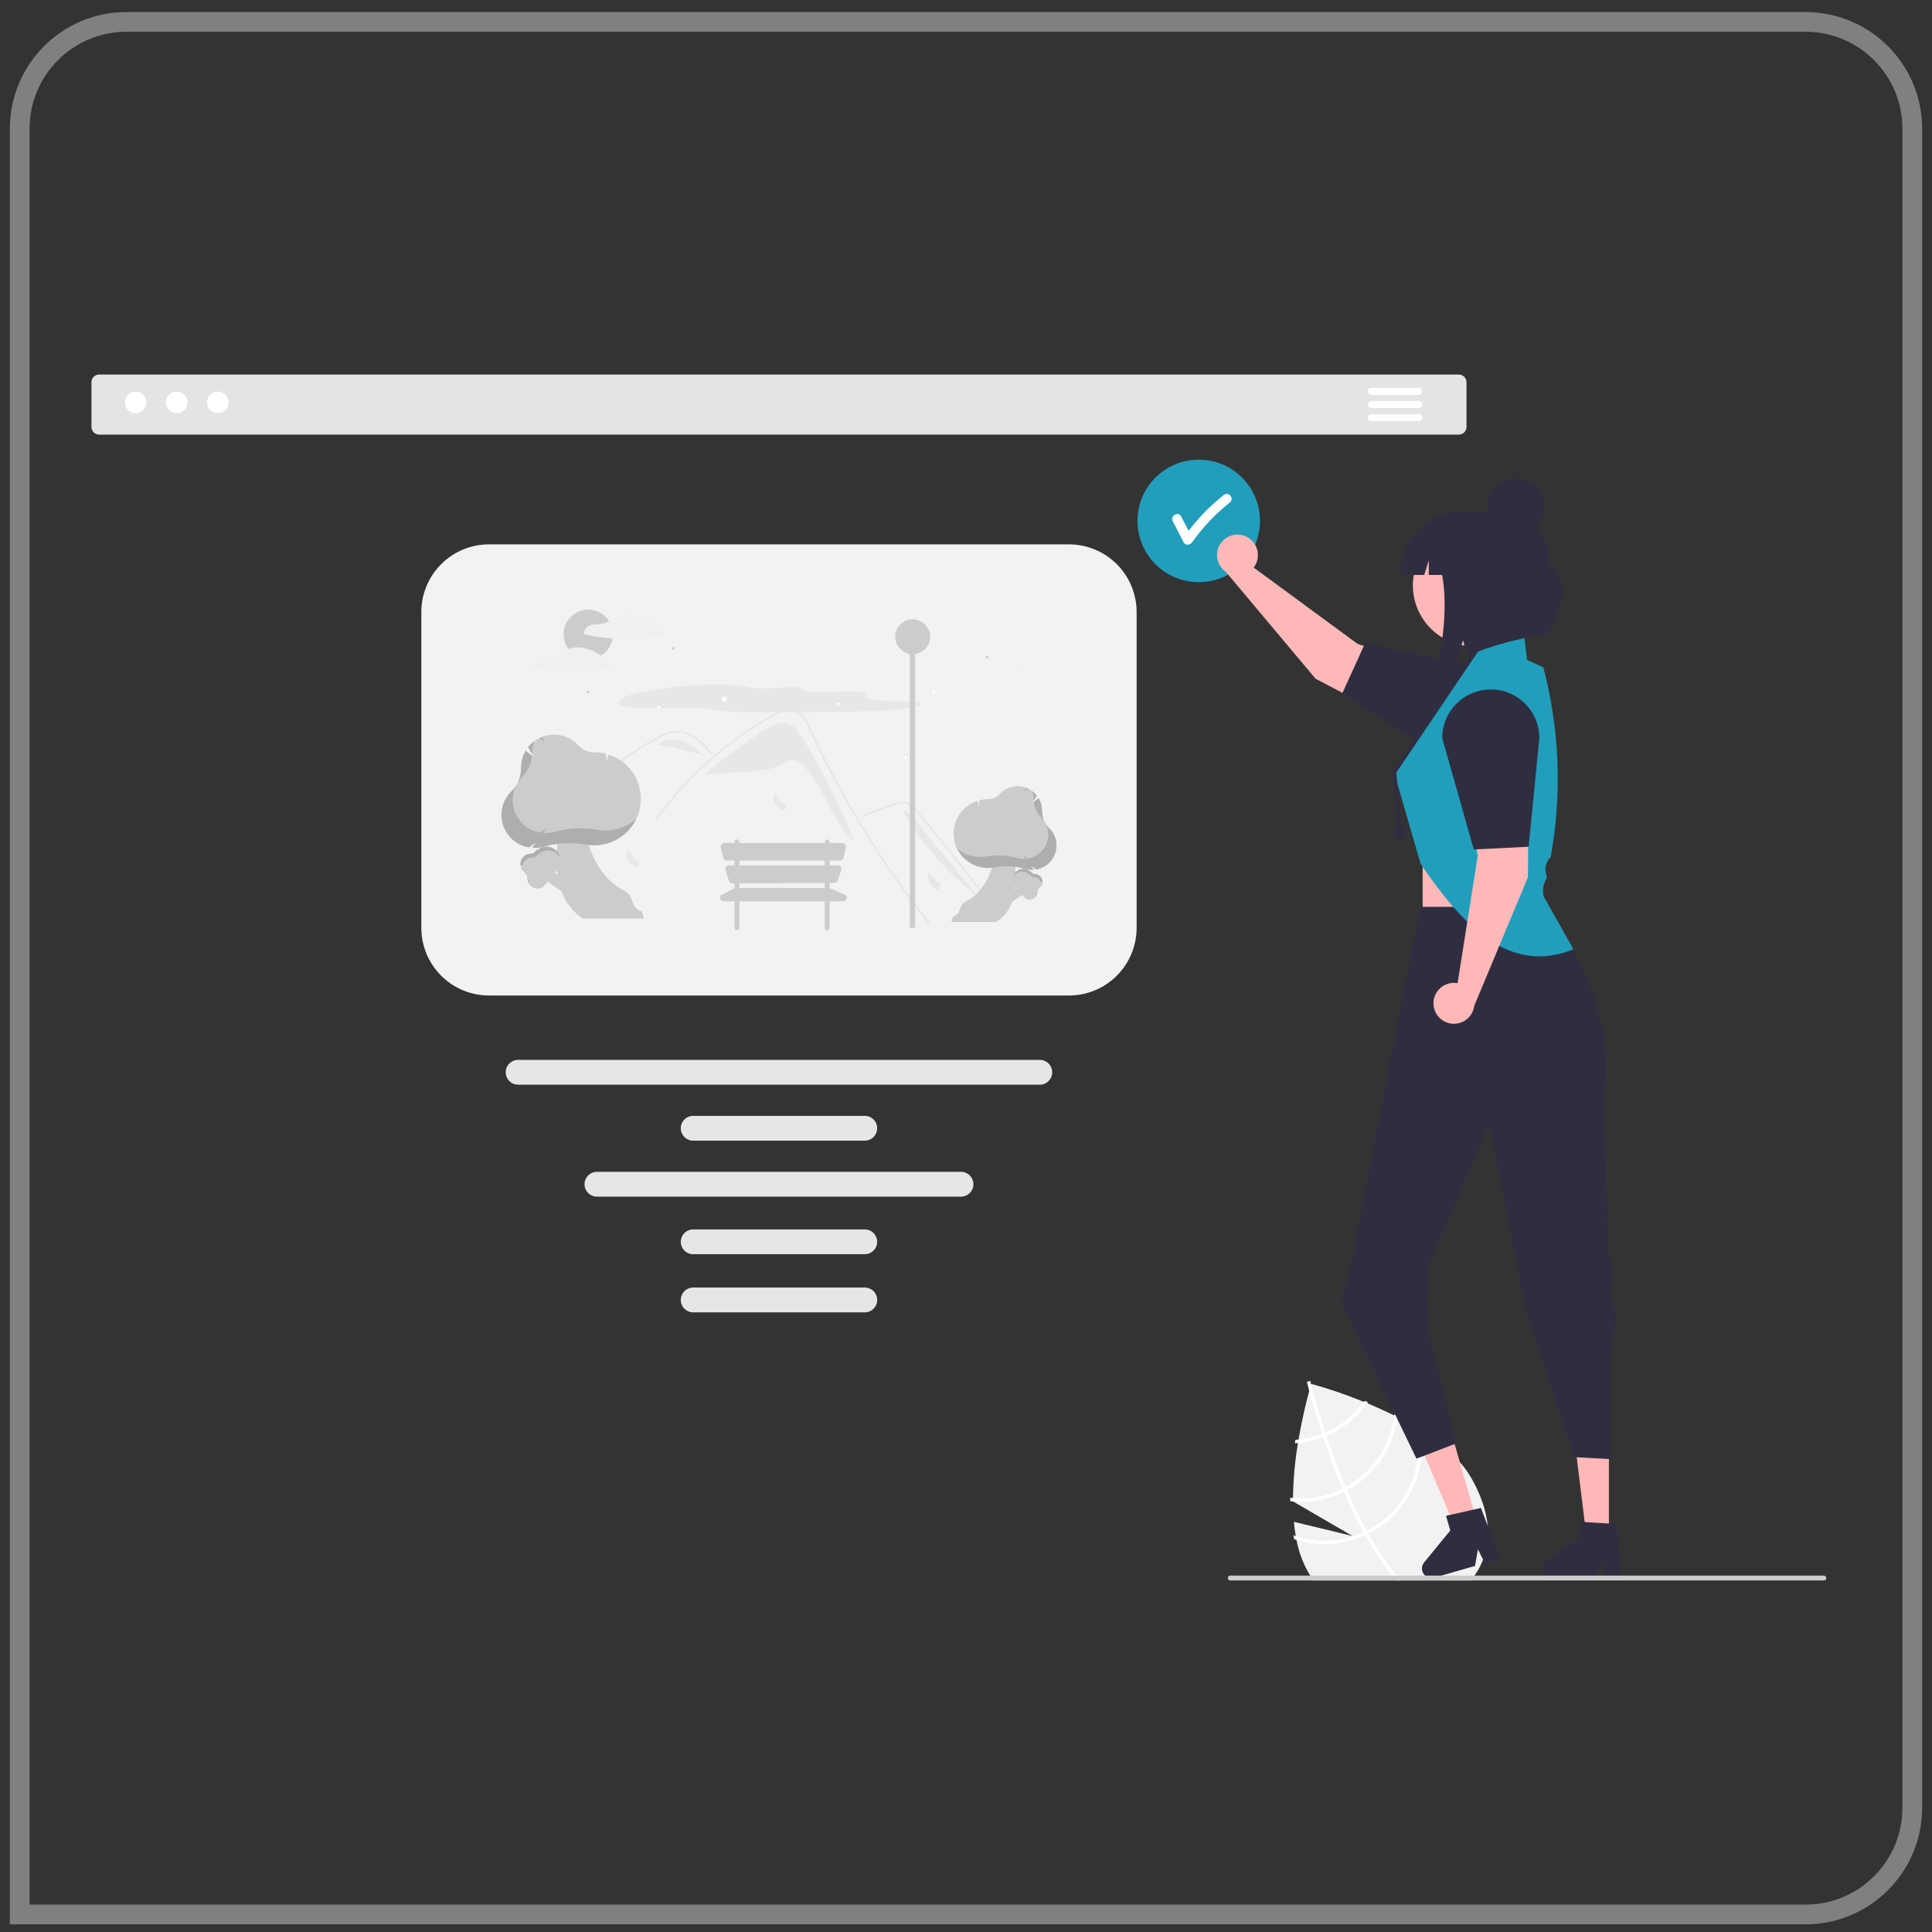 <svg width="98" height="98" viewBox="0 0 98 98" fill="none" xmlns="http://www.w3.org/2000/svg">
<rect x="0" y="0" width="98" height="98" fill="#333333" stroke="none"/>
<g clip-path="url(#clip0_763_5676)">
<path d="M65.588 76.161L68.602 77.911L65.631 77.194C65.654 77.44 65.685 77.681 65.726 77.917C65.738 77.982 65.75 78.046 65.764 78.111C65.865 78.653 66.049 79.175 66.309 79.661C66.359 79.751 66.409 79.838 66.461 79.922C66.511 80.007 66.563 80.09 66.616 80.169H74.604C74.67 80.09 74.734 80.006 74.792 79.922C75.362 79.12 75.592 78.127 75.434 77.156C75.405 76.958 75.364 76.763 75.309 76.571C75.257 76.374 75.194 76.181 75.119 75.992C74.99 75.658 74.836 75.333 74.661 75.02C74.295 74.362 73.725 73.767 73.052 73.239C72.727 72.985 72.388 72.749 72.036 72.533C71.97 72.49 71.902 72.448 71.834 72.408C71.728 72.346 71.624 72.284 71.518 72.225C71.307 72.105 71.094 71.99 70.881 71.882C70.825 71.853 70.769 71.825 70.714 71.798C70.252 71.567 69.791 71.361 69.353 71.179C69.298 71.156 69.242 71.133 69.187 71.111C68.314 70.754 67.422 70.448 66.514 70.196C66.514 70.196 66.511 70.204 66.506 70.222C66.492 70.269 66.458 70.385 66.411 70.555C66.281 71.028 66.053 71.93 65.869 73.019C65.858 73.078 65.849 73.138 65.838 73.199C65.685 74.12 65.6 75.051 65.584 75.985C65.583 76.043 65.583 76.1 65.583 76.158L65.588 76.161Z" fill="#F2F2F2"/>
<path d="M66.294 70.089C66.295 70.092 66.305 70.143 66.329 70.237C66.349 70.314 66.376 70.421 66.411 70.555C66.533 71.019 66.749 71.797 67.057 72.735C67.074 72.789 67.093 72.845 67.112 72.901C67.326 73.542 67.58 74.251 67.874 74.979C67.948 75.162 68.022 75.342 68.098 75.517C68.121 75.573 68.144 75.627 68.168 75.68C68.49 76.426 68.821 77.109 69.162 77.728L69.248 77.883C69.644 78.601 70.103 79.284 70.619 79.921C70.689 80.007 70.759 80.089 70.831 80.169H71.072C70.999 80.089 70.926 80.006 70.856 79.921C70.31 79.261 69.828 78.552 69.415 77.802C69.385 77.751 69.356 77.7 69.328 77.648C68.961 76.982 68.628 76.285 68.33 75.596C68.306 75.543 68.283 75.488 68.26 75.433C67.87 74.521 67.543 73.624 67.279 72.834C67.26 72.778 67.242 72.722 67.224 72.667C66.839 71.501 66.598 70.587 66.506 70.221C66.493 70.167 66.483 70.124 66.476 70.095C66.468 70.068 66.465 70.053 66.464 70.049L66.38 70.069H66.379L66.294 70.089Z" fill="white"/>
<path d="M65.682 73.212C65.734 73.209 65.787 73.204 65.838 73.199C66.274 73.158 66.703 73.058 67.112 72.902C67.168 72.881 67.224 72.859 67.279 72.836C67.441 72.766 67.6 72.689 67.754 72.603C68.386 72.253 68.932 71.767 69.353 71.179C69.367 71.162 69.379 71.144 69.391 71.126C69.335 71.103 69.28 71.081 69.226 71.058C69.214 71.075 69.2 71.094 69.187 71.112C68.784 71.662 68.266 72.119 67.668 72.449C67.524 72.53 67.376 72.603 67.224 72.668C67.168 72.692 67.112 72.714 67.056 72.736C66.675 72.882 66.275 72.977 65.869 73.02C65.816 73.025 65.763 73.03 65.71 73.033C65.7 73.091 65.691 73.15 65.682 73.212Z" fill="white"/>
<path d="M65.447 75.97C65.447 76.029 65.448 76.087 65.448 76.147C65.495 76.152 65.541 76.157 65.588 76.161C66.476 76.239 67.368 76.072 68.167 75.68C68.221 75.653 68.275 75.625 68.329 75.596C68.351 75.585 68.373 75.573 68.394 75.562C69.069 75.187 69.645 74.658 70.077 74.019C70.509 73.38 70.785 72.647 70.881 71.882C70.884 71.864 70.886 71.848 70.888 71.83C70.833 71.801 70.777 71.773 70.721 71.744C70.719 71.761 70.716 71.78 70.714 71.798C70.63 72.547 70.368 73.266 69.949 73.894C69.531 74.522 68.968 75.041 68.309 75.408C68.293 75.417 68.277 75.426 68.26 75.434C68.207 75.464 68.153 75.492 68.098 75.518C67.319 75.902 66.449 76.064 65.584 75.984C65.538 75.98 65.493 75.975 65.447 75.97Z" fill="white"/>
<path d="M65.607 77.876C65.619 77.943 65.633 78.009 65.648 78.076C65.687 78.088 65.725 78.101 65.764 78.111C66.914 78.465 68.154 78.384 69.248 77.883C69.303 77.857 69.359 77.83 69.415 77.802C69.473 77.773 69.531 77.742 69.589 77.71C70.335 77.295 70.96 76.694 71.402 75.964C71.844 75.235 72.089 74.403 72.112 73.55C72.123 73.209 72.097 72.868 72.036 72.533C72.034 72.517 72.031 72.503 72.028 72.487C71.96 72.443 71.892 72.401 71.823 72.358C71.827 72.375 71.831 72.391 71.834 72.408C71.887 72.653 71.921 72.902 71.933 73.152C71.982 74.04 71.779 74.924 71.35 75.703C70.92 76.482 70.28 77.124 69.503 77.557C69.446 77.588 69.387 77.62 69.328 77.649C69.273 77.677 69.218 77.704 69.162 77.729C68.983 77.81 68.798 77.88 68.61 77.939C67.67 78.231 66.662 78.224 65.726 77.917C65.686 77.904 65.646 77.891 65.607 77.876Z" fill="white"/>
<path d="M72.163 48.909H77.982V43.09H72.163V48.909Z" fill="#FFB8B8"/>
<path d="M81.611 77.87L80.464 77.869L79.919 73.447L81.611 73.447L81.611 77.87Z" fill="#FFB8B8"/>
<path d="M78.254 79.562C78.255 79.69 78.306 79.813 78.397 79.904C78.488 79.995 78.611 80.046 78.74 80.046H80.897L80.939 79.958L81.269 79.278L81.398 79.958L81.414 80.046H82.228L82.221 79.958L81.999 77.304L81.611 77.281L80.382 77.207L80.187 77.196V77.972L78.464 79.162C78.399 79.207 78.346 79.266 78.31 79.336C78.273 79.406 78.254 79.483 78.254 79.562Z" fill="#2F2E41"/>
<path d="M74.906 77.141L73.804 77.458L72.057 73.359L73.683 72.891L74.906 77.141Z" fill="#FFB8B8"/>
<path d="M72.147 79.696C72.183 79.819 72.267 79.923 72.379 79.985C72.492 80.047 72.624 80.063 72.748 80.028L72.99 79.958L74.329 79.572L74.822 79.431L74.966 78.59L75.319 79.289L76.1 79.063L75.122 76.491L74.743 76.576L74.607 76.607L73.541 76.846L73.35 76.888L73.565 77.634L72.238 79.254C72.189 79.315 72.154 79.387 72.138 79.464C72.123 79.541 72.125 79.621 72.147 79.696Z" fill="#2F2E41"/>
<path d="M68.215 66.464C68.118 66.209 68.082 65.933 68.11 65.661C68.139 65.389 68.23 65.127 68.378 64.897L71.019 51.195L72.059 45.999H78.294C78.294 45.999 82.191 50.312 81.359 55.819L81.592 63.576C81.813 64.108 81.867 64.694 81.748 65.258L81.656 65.696L81.691 65.763C81.861 66.077 81.953 66.429 81.958 66.786C81.963 67.144 81.881 67.498 81.719 67.817L81.701 74.014L79.83 73.911L77.359 66.263L75.54 57.066L72.474 64.185L72.371 65.847L72.421 67.313L73.876 73.212L71.85 73.991L68.215 66.464Z" fill="#2F2E41"/>
<path d="M92.515 80.17H62.403C62.37 80.17 62.338 80.157 62.315 80.133C62.292 80.11 62.279 80.079 62.279 80.046C62.279 80.013 62.292 79.982 62.315 79.959C62.338 79.935 62.37 79.922 62.403 79.922H92.515C92.548 79.922 92.579 79.935 92.603 79.959C92.626 79.982 92.639 80.013 92.639 80.046C92.639 80.079 92.626 80.11 92.603 80.133C92.579 80.156 92.548 80.17 92.515 80.17Z" fill="#CCCCCC"/>
<path d="M60.806 29.53C62.522 29.53 63.913 28.139 63.913 26.423C63.913 24.707 62.522 23.316 60.806 23.316C59.09 23.316 57.699 24.707 57.699 26.423C57.699 28.139 59.09 29.53 60.806 29.53Z" fill="#219EBC"/>
<path d="M62.401 25.126C62.354 25.081 62.292 25.056 62.227 25.056C62.163 25.056 62.1 25.081 62.054 25.126C61.394 25.652 60.802 26.257 60.291 26.927C60.165 26.684 60.039 26.441 59.914 26.198C59.769 25.917 59.345 26.165 59.49 26.445C59.674 26.801 59.858 27.156 60.041 27.512C60.133 27.688 60.366 27.652 60.465 27.512C61.01 26.744 61.662 26.057 62.401 25.473C62.446 25.427 62.472 25.364 62.472 25.299C62.472 25.235 62.446 25.172 62.401 25.126Z" fill="white"/>
<path d="M63.693 28.633C63.664 28.688 63.63 28.741 63.592 28.79L68.865 32.663L74.863 34.609C75.24 34.731 75.557 34.992 75.75 35.339C75.942 35.686 75.996 36.093 75.9 36.478C75.804 36.862 75.566 37.197 75.234 37.413C74.901 37.629 74.499 37.711 74.108 37.643H74.108C72.842 37.42 71.619 37.002 70.482 36.403L66.728 34.424L62.187 29.015C62.021 28.903 61.891 28.745 61.813 28.561C61.735 28.377 61.712 28.174 61.746 27.976C61.781 27.779 61.872 27.596 62.008 27.449C62.144 27.302 62.32 27.198 62.514 27.149C62.708 27.099 62.912 27.107 63.102 27.171C63.291 27.235 63.458 27.353 63.583 27.509C63.708 27.666 63.784 27.855 63.803 28.055C63.823 28.254 63.784 28.455 63.693 28.633V28.633Z" fill="#FFB8B8"/>
<path d="M68.088 35.167L69.242 32.632L74.998 33.802C75.285 33.95 75.541 34.154 75.749 34.401C75.958 34.648 76.116 34.934 76.215 35.243C76.313 35.551 76.35 35.876 76.323 36.198C76.295 36.521 76.205 36.835 76.056 37.122C75.908 37.41 75.704 37.665 75.457 37.874C75.21 38.083 74.924 38.241 74.615 38.339C73.993 38.538 73.317 38.481 72.736 38.181L68.088 35.167Z" fill="#2F2E41"/>
<path d="M74.001 22.045H5.025C4.923 22.045 4.825 22.004 4.752 21.932C4.68 21.859 4.639 21.761 4.639 21.659V19.386C4.639 19.283 4.68 19.185 4.752 19.113C4.825 19.04 4.923 19 5.025 19H74.001C74.103 19 74.201 19.04 74.274 19.113C74.346 19.185 74.387 19.283 74.387 19.386V21.659C74.387 21.761 74.346 21.859 74.274 21.932C74.201 22.004 74.103 22.045 74.001 22.045Z" fill="#E4E4E4"/>
<path d="M6.881 20.959C7.184 20.959 7.43 20.714 7.43 20.411C7.43 20.108 7.184 19.862 6.881 19.862C6.578 19.862 6.333 20.108 6.333 20.411C6.333 20.714 6.578 20.959 6.881 20.959Z" fill="white"/>
<path d="M8.963 20.959C9.266 20.959 9.512 20.714 9.512 20.411C9.512 20.108 9.266 19.862 8.963 19.862C8.66 19.862 8.415 20.108 8.415 20.411C8.415 20.714 8.66 20.959 8.963 20.959Z" fill="white"/>
<path d="M11.045 20.959C11.348 20.959 11.594 20.714 11.594 20.411C11.594 20.108 11.348 19.862 11.045 19.862C10.742 19.862 10.497 20.108 10.497 20.411C10.497 20.714 10.742 20.959 11.045 20.959Z" fill="white"/>
<path d="M71.961 20.033H69.564C69.516 20.033 69.471 20.015 69.438 19.981C69.405 19.948 69.386 19.903 69.386 19.856C69.386 19.809 69.405 19.763 69.438 19.73C69.471 19.697 69.516 19.678 69.564 19.678H71.961C72.008 19.678 72.053 19.697 72.087 19.73C72.12 19.763 72.139 19.809 72.139 19.856C72.139 19.903 72.12 19.948 72.087 19.981C72.053 20.015 72.008 20.033 71.961 20.033Z" fill="white"/>
<path d="M71.961 20.699H69.564C69.516 20.699 69.471 20.68 69.438 20.647C69.405 20.613 69.386 20.568 69.386 20.521C69.386 20.474 69.405 20.429 69.438 20.395C69.471 20.362 69.516 20.343 69.564 20.343H71.961C72.008 20.343 72.053 20.362 72.087 20.395C72.12 20.429 72.139 20.474 72.139 20.521C72.139 20.568 72.12 20.613 72.087 20.647C72.053 20.68 72.008 20.699 71.961 20.699Z" fill="white"/>
<path d="M71.961 21.365H69.564C69.516 21.365 69.471 21.346 69.438 21.313C69.405 21.28 69.386 21.235 69.386 21.187C69.386 21.14 69.405 21.095 69.438 21.062C69.471 21.029 69.516 21.01 69.564 21.01H71.961C72.008 21.01 72.053 21.029 72.087 21.062C72.12 21.095 72.139 21.14 72.139 21.187C72.139 21.235 72.12 21.28 72.087 21.313C72.053 21.346 72.008 21.365 71.961 21.365Z" fill="white"/>
<path d="M54.225 50.497H24.802C23.892 50.496 23.02 50.135 22.378 49.492C21.735 48.849 21.373 47.977 21.372 47.068V31.042C21.373 30.133 21.735 29.261 22.378 28.618C23.02 27.975 23.892 27.614 24.802 27.613H54.225C55.134 27.614 56.006 27.975 56.649 28.618C57.292 29.261 57.654 30.133 57.655 31.042V47.068C57.654 47.977 57.292 48.849 56.649 49.492C56.006 50.135 55.135 50.496 54.225 50.497Z" fill="#F2F2F2"/>
<path d="M46.654 35.76C46.891 35.657 46.411 35.597 45.866 35.577C45.321 35.557 44.662 35.559 44.314 35.502C43.977 35.448 44.002 35.351 43.974 35.264C43.945 35.176 43.816 35.086 43.29 35.067C42.635 35.043 41.556 35.136 41.061 35.08C40.6 35.028 40.874 34.864 40.202 34.857C39.817 34.854 39.323 34.908 38.895 34.921C38.592 34.934 38.289 34.918 37.989 34.874C37.781 34.84 37.635 34.796 37.401 34.766C36.785 34.687 35.581 34.714 34.506 34.815C33.431 34.916 32.51 35.083 31.991 35.247C31.471 35.412 31.327 35.574 31.448 35.712C31.526 35.799 31.724 35.881 32.203 35.917C33.101 35.983 34.698 35.869 35.626 35.929C36.142 35.962 36.372 36.045 36.825 36.091C37.312 36.14 38.025 36.142 38.726 36.141C40.185 36.139 41.681 36.124 43.207 36.096C43.844 36.085 44.512 36.07 45.19 36.015C45.868 35.96 46.559 35.855 46.703 35.756" fill="#E6E7E8"/>
<path d="M51.775 33.932C51.764 33.904 51.752 33.876 51.739 33.849C51.759 33.856 51.779 33.865 51.799 33.874L51.775 33.932Z" fill="#CCCCCC"/>
<path d="M40.71 37.435C40.522 37.124 40.299 36.791 39.949 36.69C39.544 36.572 39.129 36.806 38.776 37.037C37.721 37.727 36.705 38.476 35.733 39.279L35.734 39.291L38.005 39.134C38.551 39.097 39.117 39.054 39.6 38.795C39.784 38.697 39.963 38.566 40.17 38.556C40.429 38.545 40.654 38.725 40.831 38.914C41.877 40.028 42.18 41.732 43.354 42.711C42.614 40.886 41.73 39.121 40.71 37.435Z" fill="#E6E7E8"/>
<path d="M47.143 46.887C47.027 46.741 46.98 46.707 46.866 46.559C45.936 45.357 45.063 44.114 44.245 42.831C43.69 41.959 43.162 41.071 42.661 40.166C42.423 39.736 42.191 39.302 41.966 38.865C41.791 38.526 41.621 38.185 41.454 37.842C41.406 37.744 41.36 37.646 41.313 37.547C41.205 37.316 41.098 37.082 40.983 36.854C40.853 36.593 40.694 36.32 40.454 36.144C40.345 36.061 40.214 36.011 40.078 36C39.885 36.001 39.697 36.055 39.533 36.156C38.293 36.808 37.136 37.606 36.086 38.533C35.034 39.457 34.094 40.5 33.285 41.642C33.26 41.678 33.201 41.644 33.226 41.608C33.325 41.469 33.425 41.332 33.527 41.195C34.799 39.504 36.359 38.049 38.135 36.898C38.434 36.704 38.738 36.519 39.048 36.344C39.204 36.255 39.361 36.168 39.521 36.086C39.674 35.996 39.846 35.943 40.022 35.931C40.631 35.921 40.946 36.61 41.162 37.074C41.23 37.22 41.299 37.365 41.369 37.51C41.632 38.061 41.905 38.606 42.189 39.147C42.364 39.48 42.542 39.812 42.725 40.142C43.293 41.169 43.897 42.175 44.537 43.16C45.385 44.466 46.225 45.619 47.191 46.839C47.217 46.873 47.17 46.921 47.143 46.887Z" fill="#E4E4E4"/>
<path d="M36.025 38.192C35.99 38.153 35.955 38.113 35.919 38.074C35.639 37.764 35.338 37.457 34.952 37.279C34.769 37.192 34.568 37.145 34.365 37.143C34.155 37.149 33.948 37.194 33.755 37.276C33.663 37.313 33.573 37.354 33.484 37.399C33.383 37.45 33.284 37.504 33.185 37.559C32.999 37.661 32.816 37.768 32.636 37.88C32.276 38.102 31.928 38.342 31.591 38.598C31.416 38.73 31.245 38.868 31.077 39.009C30.922 39.141 30.769 39.276 30.619 39.414C30.587 39.444 30.54 39.396 30.572 39.367C30.611 39.33 30.651 39.293 30.691 39.257C30.803 39.156 30.918 39.056 31.034 38.958C31.246 38.779 31.463 38.607 31.686 38.442C32.032 38.186 32.391 37.946 32.761 37.724C32.946 37.614 33.134 37.508 33.324 37.406C33.382 37.376 33.44 37.346 33.498 37.317C33.632 37.25 33.77 37.194 33.913 37.149C34.114 37.083 34.328 37.062 34.538 37.087C34.742 37.117 34.938 37.184 35.116 37.287C35.494 37.498 35.787 37.825 36.073 38.144C36.102 38.177 36.054 38.225 36.025 38.192Z" fill="#E4E4E4"/>
<path d="M43.776 41.408L44.682 41.077L45.132 40.912C45.278 40.854 45.426 40.803 45.577 40.759C45.708 40.721 45.848 40.723 45.979 40.764C46.095 40.807 46.202 40.873 46.292 40.959C46.385 41.044 46.471 41.136 46.55 41.233C46.648 41.351 46.744 41.47 46.841 41.589C47.241 42.078 47.639 42.57 48.034 43.063C48.429 43.557 48.821 44.053 49.211 44.551C49.602 45.05 49.989 45.551 50.375 46.054C50.422 46.116 50.469 46.178 50.516 46.239C50.542 46.273 50.601 46.24 50.575 46.205C50.186 45.697 49.796 45.191 49.402 44.687C49.008 44.181 48.61 43.678 48.211 43.177C47.81 42.676 47.408 42.177 47.003 41.68C46.902 41.556 46.8 41.433 46.699 41.309C46.614 41.205 46.529 41.1 46.435 41.003C46.263 40.825 46.048 40.668 45.791 40.663C45.64 40.669 45.492 40.701 45.353 40.76C45.201 40.815 45.05 40.87 44.899 40.926L43.986 41.26L43.758 41.343C43.717 41.358 43.735 41.423 43.776 41.408L43.776 41.408Z" fill="#E4E4E4"/>
<path d="M34.833 37.67C34.6 37.555 34.341 37.504 34.082 37.523C33.823 37.541 33.573 37.628 33.359 37.775C34.166 37.914 34.965 38.101 35.751 38.333C35.424 38.142 35.169 37.843 34.833 37.67Z" fill="#E6E7E8"/>
<path d="M33.352 37.775L33.266 37.844C33.295 37.82 33.325 37.797 33.356 37.775L33.352 37.775Z" fill="#F2F2F2"/>
<path d="M46.258 41.411C46.179 41.294 46.068 41.202 45.939 41.145L45.815 41.149C46.763 42.825 48.044 44.29 49.579 45.453C48.472 44.106 47.365 42.758 46.258 41.411Z" fill="#E6E7E8"/>
<path d="M29.84 33.43C30.532 33.43 31.093 32.87 31.093 32.178C31.093 31.486 30.532 30.925 29.84 30.925C29.148 30.925 28.587 31.486 28.587 32.178C28.587 32.87 29.148 33.43 29.84 33.43Z" fill="#CCCCCC"/>
<path d="M33.675 32.112C33.344 31.764 32.959 31.447 32.503 31.279C32.376 31.232 32.244 31.199 32.11 31.18C32.109 31.18 32.108 31.18 32.107 31.18C32.105 31.18 32.103 31.179 32.1 31.179C31.913 31.155 31.723 31.167 31.539 31.213C31.45 31.235 31.362 31.266 31.278 31.304C31.194 31.345 31.112 31.392 31.033 31.443C30.866 31.543 30.683 31.611 30.491 31.645C30.395 31.662 30.298 31.672 30.201 31.673C30.117 31.671 30.035 31.683 29.956 31.709C29.87 31.741 29.793 31.793 29.731 31.86C29.669 31.927 29.623 32.008 29.598 32.096C29.596 32.104 29.597 32.112 29.6 32.12C29.603 32.127 29.608 32.133 29.615 32.138C29.637 32.153 29.658 32.171 29.681 32.185C29.701 32.194 29.723 32.2 29.745 32.202C29.781 32.21 29.817 32.217 29.854 32.224C29.988 32.251 30.122 32.274 30.257 32.295C30.53 32.336 30.805 32.365 31.081 32.382C31.946 32.434 32.814 32.364 33.659 32.173C33.665 32.171 33.671 32.168 33.675 32.163C33.679 32.159 33.683 32.153 33.684 32.147C33.686 32.141 33.686 32.134 33.684 32.128C33.683 32.122 33.68 32.116 33.675 32.112Z" fill="#F0F0F0"/>
<path d="M29.899 32.949C29.772 32.902 29.641 32.869 29.507 32.85C29.506 32.85 29.505 32.85 29.503 32.85C29.501 32.85 29.499 32.849 29.497 32.849C29.309 32.825 29.119 32.837 28.936 32.883C28.846 32.905 28.759 32.936 28.675 32.974C28.59 33.015 28.508 33.062 28.43 33.113C28.263 33.213 28.079 33.281 27.888 33.315C27.792 33.332 27.695 33.342 27.597 33.343C27.514 33.341 27.431 33.352 27.352 33.379C27.267 33.411 27.19 33.463 27.128 33.53C27.065 33.597 27.02 33.678 26.994 33.766C26.993 33.774 26.993 33.782 26.996 33.79C26.999 33.797 27.005 33.803 27.012 33.808C27.033 33.823 27.054 33.841 27.077 33.855C27.097 33.864 27.119 33.87 27.141 33.872C27.177 33.88 27.214 33.887 27.25 33.894C27.384 33.921 27.518 33.944 27.653 33.965C27.927 34.006 28.201 34.035 28.477 34.052C29.342 34.105 30.21 34.034 31.055 33.843C31.061 33.841 31.067 33.838 31.072 33.834C31.076 33.829 31.079 33.823 31.081 33.817C31.082 33.811 31.082 33.804 31.081 33.798C31.079 33.792 31.076 33.786 31.072 33.782C30.74 33.434 30.355 33.117 29.899 32.949Z" fill="#F0F0F0"/>
<path d="M51.161 45.369L51.828 44.862L52.154 45.187L51.066 45.931L51.161 45.369Z" fill="#CCCCCC"/>
<path d="M50.539 46.765H48.257L48.337 46.505C48.833 46.326 48.554 45.94 49.026 45.704C50.18 45.127 50.627 43.404 50.458 42.723L51.215 42.691C51.215 42.691 52.259 45.658 50.539 46.765Z" fill="#CCCCCC"/>
<path d="M52.487 45.545C52.419 45.605 52.332 45.638 52.241 45.64C52.151 45.642 52.062 45.611 51.992 45.554L51.99 45.553L51.99 45.551C51.989 45.519 51.984 45.487 51.975 45.457C51.975 45.479 51.972 45.501 51.966 45.522L51.964 45.529L51.959 45.524C51.955 45.519 51.95 45.514 51.946 45.51C51.922 45.483 51.903 45.453 51.887 45.421C51.813 45.269 51.706 45.136 51.574 45.031C51.551 45.011 51.529 44.99 51.509 44.968C51.424 44.871 51.376 44.747 51.374 44.619C51.372 44.49 51.416 44.365 51.498 44.266C51.579 44.167 51.694 44.1 51.82 44.078C51.947 44.055 52.077 44.078 52.188 44.143L52.192 44.145L52.19 44.148C52.177 44.175 52.16 44.2 52.14 44.221C52.168 44.206 52.194 44.187 52.217 44.165L52.22 44.163L52.222 44.165C52.259 44.19 52.292 44.219 52.321 44.253L52.325 44.256C52.347 44.282 52.374 44.303 52.405 44.317C52.436 44.331 52.469 44.339 52.503 44.339C52.559 44.34 52.613 44.353 52.663 44.377C52.713 44.401 52.757 44.435 52.792 44.478C52.828 44.521 52.853 44.571 52.868 44.624C52.882 44.678 52.884 44.734 52.875 44.788L52.874 44.791L52.872 44.792C52.829 44.806 52.783 44.812 52.738 44.808C52.776 44.825 52.816 44.835 52.857 44.838L52.862 44.839L52.861 44.844C52.839 44.908 52.801 44.966 52.75 45.01L52.749 45.012L52.747 45.013C52.709 45.046 52.678 45.086 52.656 45.131C52.633 45.175 52.62 45.224 52.617 45.275C52.615 45.326 52.602 45.376 52.58 45.423C52.557 45.469 52.526 45.511 52.487 45.545Z" fill="#CCCCCC"/>
<path opacity="0.15" d="M52.557 45.419C52.556 45.432 52.555 45.446 52.553 45.459C52.59 45.403 52.611 45.338 52.614 45.27C52.615 45.26 52.616 45.25 52.617 45.24C52.582 45.293 52.561 45.355 52.557 45.419Z" fill="black"/>
<path opacity="0.15" d="M52.678 44.954C52.707 44.967 52.738 44.976 52.77 44.98C52.782 44.967 52.793 44.954 52.803 44.939C52.763 44.953 52.72 44.958 52.678 44.954Z" fill="black"/>
<path opacity="0.15" d="M52.818 44.831C52.822 44.863 52.821 44.895 52.816 44.927C52.833 44.901 52.847 44.872 52.858 44.841L52.859 44.836L52.854 44.836C52.842 44.835 52.83 44.833 52.818 44.831Z" fill="black"/>
<path opacity="0.15" d="M52.783 44.466C52.748 44.426 52.704 44.393 52.656 44.371C52.607 44.349 52.555 44.337 52.501 44.336C52.468 44.335 52.434 44.328 52.403 44.313C52.372 44.299 52.345 44.279 52.322 44.253L52.319 44.249C52.29 44.216 52.257 44.187 52.22 44.161L52.218 44.159L52.215 44.162C52.192 44.184 52.166 44.202 52.138 44.218C52.158 44.196 52.175 44.172 52.188 44.145L52.19 44.142L52.186 44.14C52.113 44.096 52.03 44.072 51.945 44.066C51.86 44.062 51.775 44.077 51.697 44.111C51.618 44.145 51.55 44.197 51.495 44.263C51.441 44.329 51.404 44.407 51.385 44.49C51.42 44.428 51.468 44.373 51.525 44.329C51.581 44.285 51.646 44.253 51.715 44.235C51.784 44.216 51.856 44.212 51.927 44.221C51.998 44.231 52.067 44.254 52.128 44.29L52.132 44.292L52.13 44.296C52.117 44.323 52.1 44.347 52.08 44.368C52.108 44.353 52.134 44.334 52.157 44.312L52.16 44.31L52.162 44.312C52.199 44.337 52.232 44.367 52.261 44.4L52.264 44.404C52.287 44.429 52.314 44.45 52.345 44.464C52.376 44.478 52.409 44.486 52.443 44.486C52.532 44.488 52.618 44.52 52.685 44.578C52.753 44.635 52.798 44.714 52.814 44.802C52.833 44.798 52.852 44.794 52.87 44.788L52.872 44.787L52.873 44.785C52.883 44.728 52.88 44.67 52.864 44.615C52.849 44.56 52.821 44.509 52.783 44.466Z" fill="black"/>
<path d="M53.591 42.886C53.591 43.178 53.487 43.461 53.298 43.684C53.109 43.907 52.847 44.056 52.559 44.104L52.553 44.105L52.548 44.101C52.469 44.035 52.383 43.98 52.29 43.937C52.342 43.985 52.388 44.039 52.427 44.098L52.44 44.118L52.416 44.119C52.396 44.12 52.375 44.121 52.356 44.121C52.24 44.121 52.126 44.105 52.015 44.073C51.491 43.929 50.941 43.904 50.406 44.001C50.31 44.017 50.212 44.025 50.114 44.025C49.7 44.025 49.3 43.877 48.985 43.609C48.67 43.34 48.46 42.969 48.394 42.56C48.328 42.151 48.41 41.733 48.625 41.379C48.839 41.025 49.173 40.759 49.566 40.629L49.578 40.624L49.583 40.636C49.62 40.724 49.643 40.817 49.651 40.912C49.674 40.812 49.684 40.709 49.68 40.606L49.68 40.595L49.691 40.592C49.829 40.558 49.971 40.54 50.114 40.54L50.13 40.54C50.239 40.541 50.347 40.518 50.447 40.474C50.547 40.429 50.636 40.365 50.709 40.283C50.83 40.151 50.977 40.047 51.141 39.978C51.305 39.908 51.483 39.875 51.661 39.88C51.839 39.886 52.014 39.93 52.174 40.009C52.333 40.089 52.474 40.202 52.586 40.341L52.591 40.347L52.587 40.355C52.532 40.491 52.448 40.613 52.343 40.715C52.463 40.658 52.573 40.582 52.669 40.49L52.681 40.478L52.69 40.492C52.8 40.681 52.858 40.896 52.858 41.115L52.858 41.121L52.858 41.127C52.856 41.289 52.887 41.449 52.948 41.599C53.009 41.748 53.099 41.884 53.213 41.998C53.332 42.113 53.427 42.251 53.492 42.404C53.556 42.556 53.59 42.72 53.591 42.886Z" fill="#CCCCCC"/>
<g opacity="0.15">
<path d="M52.08 39.97C52.037 40.04 51.985 40.104 51.925 40.159C52.011 40.119 52.092 40.068 52.166 40.008C52.138 39.994 52.109 39.981 52.08 39.97Z" fill="black"/>
<path d="M52.796 41.443C52.863 41.508 52.922 41.581 52.973 41.66C52.897 41.493 52.857 41.312 52.858 41.129L52.858 41.123L52.858 41.117C52.858 40.898 52.8 40.683 52.69 40.495L52.681 40.48L52.669 40.492C52.601 40.557 52.525 40.615 52.444 40.663C52.461 40.958 52.587 41.235 52.796 41.443Z" fill="black"/>
<path d="M52.44 40.558L52.44 40.565L52.44 40.571C52.44 40.583 52.44 40.595 52.44 40.607C52.498 40.529 52.547 40.445 52.586 40.356L52.589 40.349L52.584 40.342C52.519 40.262 52.445 40.19 52.362 40.127C52.413 40.265 52.44 40.411 52.44 40.558Z" fill="black"/>
<path d="M53.213 41.999C53.154 41.941 53.101 41.877 53.056 41.808C53.136 41.98 53.176 42.169 53.172 42.359C53.168 42.55 53.12 42.737 53.031 42.905C52.943 43.074 52.816 43.22 52.662 43.332C52.507 43.443 52.329 43.518 52.141 43.549L52.135 43.55L52.131 43.546C52.052 43.48 51.965 43.425 51.873 43.382C51.925 43.43 51.971 43.484 52.009 43.543L52.022 43.563L51.999 43.564C51.978 43.565 51.958 43.566 51.938 43.566C51.823 43.566 51.708 43.55 51.597 43.518C51.073 43.374 50.524 43.349 49.989 43.446C49.892 43.462 49.794 43.47 49.697 43.47C49.27 43.47 48.858 43.313 48.539 43.029C48.68 43.327 48.903 43.579 49.182 43.755C49.461 43.932 49.784 44.026 50.114 44.026C50.212 44.026 50.31 44.018 50.406 44.002C50.941 43.906 51.491 43.931 52.015 44.075C52.126 44.106 52.24 44.122 52.356 44.122C52.375 44.122 52.395 44.122 52.416 44.121L52.44 44.12L52.426 44.1C52.388 44.041 52.342 43.986 52.29 43.939C52.383 43.982 52.469 44.037 52.548 44.102L52.553 44.106L52.559 44.105C52.784 44.068 52.995 43.968 53.168 43.818C53.34 43.668 53.467 43.472 53.535 43.254C53.603 43.035 53.609 42.803 53.552 42.581C53.495 42.359 53.378 42.158 53.213 41.999L53.213 41.999Z" fill="black"/>
</g>
<path d="M28.728 44.703L27.824 44.016L27.383 44.457L28.856 45.465L28.728 44.703Z" fill="#CCCCCC"/>
<path d="M29.571 46.592H32.664L32.556 46.24C31.883 45.997 32.261 45.474 31.621 45.154C30.057 44.372 29.451 42.038 29.68 41.115L28.655 41.072C28.655 41.072 27.24 45.092 29.571 46.592Z" fill="#CCCCCC"/>
<path d="M26.755 44.575C26.751 44.507 26.733 44.441 26.703 44.38C26.672 44.319 26.63 44.265 26.579 44.22L26.577 44.219L26.575 44.217C26.506 44.156 26.454 44.078 26.425 43.991L26.422 43.984L26.43 43.983C26.485 43.979 26.54 43.965 26.591 43.943C26.53 43.948 26.468 43.94 26.41 43.92L26.407 43.919L26.406 43.916C26.393 43.842 26.396 43.766 26.416 43.693C26.435 43.621 26.47 43.553 26.517 43.495C26.565 43.438 26.625 43.391 26.693 43.358C26.76 43.326 26.834 43.308 26.909 43.307C26.955 43.306 27 43.296 27.042 43.277C27.084 43.258 27.121 43.23 27.152 43.195L27.156 43.19C27.195 43.145 27.241 43.105 27.29 43.071L27.294 43.068L27.297 43.071C27.329 43.101 27.364 43.127 27.402 43.147C27.374 43.118 27.351 43.085 27.334 43.049L27.331 43.044L27.336 43.041C27.486 42.953 27.663 42.922 27.835 42.953C28.006 42.983 28.161 43.074 28.272 43.208C28.383 43.343 28.442 43.512 28.439 43.686C28.437 43.86 28.372 44.028 28.257 44.159C28.23 44.19 28.2 44.218 28.168 44.244C27.989 44.387 27.844 44.567 27.744 44.773C27.723 44.817 27.696 44.857 27.664 44.894C27.659 44.9 27.653 44.906 27.647 44.913L27.64 44.92L27.637 44.91C27.629 44.881 27.625 44.852 27.625 44.822C27.612 44.863 27.606 44.906 27.605 44.949L27.605 44.952L27.602 44.953C27.528 45.014 27.438 45.053 27.342 45.066C27.247 45.078 27.15 45.064 27.062 45.025C26.974 44.986 26.899 44.923 26.845 44.843C26.791 44.764 26.759 44.671 26.755 44.575L26.755 44.575Z" fill="#CCCCCC"/>
<path opacity="0.15" d="M26.836 44.773C26.837 44.791 26.839 44.81 26.842 44.829C26.791 44.751 26.762 44.661 26.758 44.568C26.757 44.554 26.755 44.54 26.753 44.526C26.802 44.599 26.831 44.685 26.836 44.773Z" fill="black"/>
<path opacity="0.15" d="M26.671 44.141C26.63 44.158 26.587 44.171 26.543 44.177C26.526 44.159 26.51 44.14 26.496 44.12C26.552 44.139 26.611 44.146 26.671 44.141Z" fill="black"/>
<path opacity="0.15" d="M26.48 43.97C26.475 44.013 26.477 44.057 26.483 44.099C26.46 44.063 26.441 44.025 26.427 43.984L26.425 43.977L26.432 43.977C26.448 43.975 26.464 43.973 26.48 43.97Z" fill="black"/>
<path opacity="0.15" d="M26.53 43.477C26.578 43.422 26.636 43.379 26.702 43.348C26.768 43.318 26.839 43.301 26.911 43.3C26.957 43.3 27.003 43.289 27.044 43.27C27.086 43.251 27.123 43.223 27.154 43.188L27.158 43.183C27.198 43.138 27.243 43.098 27.292 43.064L27.296 43.061L27.299 43.065C27.331 43.094 27.366 43.12 27.404 43.14C27.377 43.111 27.354 43.078 27.336 43.042L27.334 43.037L27.338 43.035C27.438 42.976 27.55 42.942 27.665 42.935C27.781 42.929 27.896 42.949 28.002 42.995C28.108 43.042 28.201 43.112 28.275 43.202C28.348 43.291 28.399 43.396 28.424 43.509C28.376 43.425 28.312 43.351 28.235 43.291C28.158 43.232 28.071 43.189 27.977 43.164C27.883 43.139 27.785 43.132 27.689 43.145C27.593 43.158 27.501 43.19 27.417 43.239L27.412 43.242L27.415 43.246C27.432 43.283 27.455 43.316 27.483 43.345C27.445 43.324 27.41 43.299 27.378 43.269L27.375 43.266L27.371 43.268C27.321 43.303 27.276 43.343 27.237 43.388L27.232 43.393C27.202 43.427 27.165 43.455 27.123 43.474C27.081 43.494 27.036 43.504 26.99 43.505C26.87 43.507 26.754 43.55 26.662 43.628C26.57 43.706 26.509 43.813 26.487 43.932C26.462 43.927 26.437 43.921 26.412 43.913L26.409 43.912L26.408 43.909C26.395 43.832 26.399 43.754 26.42 43.679C26.441 43.604 26.478 43.535 26.53 43.477Z" fill="black"/>
<path d="M25.948 40.133C26.102 39.978 26.224 39.794 26.307 39.592C26.39 39.389 26.431 39.172 26.429 38.953C26.429 38.95 26.429 38.947 26.429 38.944L26.429 38.936C26.429 38.64 26.507 38.349 26.657 38.093L26.668 38.073L26.685 38.089C26.814 38.214 26.964 38.317 27.127 38.394C26.984 38.256 26.871 38.09 26.796 37.907L26.791 37.896L26.798 37.888C26.949 37.699 27.14 37.546 27.356 37.438C27.572 37.33 27.81 37.27 28.051 37.263C28.293 37.256 28.533 37.301 28.756 37.395C28.978 37.489 29.178 37.631 29.34 37.81C29.439 37.92 29.561 38.007 29.696 38.067C29.832 38.127 29.978 38.158 30.126 38.158L30.147 38.158C30.341 38.158 30.533 38.181 30.721 38.228L30.735 38.232L30.735 38.246C30.73 38.386 30.744 38.526 30.775 38.661C30.786 38.533 30.817 38.407 30.867 38.288L30.874 38.272L30.89 38.277C31.422 38.454 31.875 38.814 32.166 39.294C32.456 39.773 32.567 40.341 32.478 40.895C32.388 41.449 32.105 41.952 31.678 42.316C31.251 42.68 30.708 42.88 30.147 42.88C30.015 42.88 29.882 42.869 29.751 42.847C29.026 42.716 28.282 42.75 27.572 42.946C27.421 42.988 27.266 43.01 27.109 43.01C27.083 43.01 27.055 43.009 27.027 43.008L26.995 43.006L27.013 42.979C27.066 42.899 27.128 42.826 27.198 42.761C27.073 42.819 26.955 42.894 26.849 42.983L26.842 42.988L26.834 42.987C26.528 42.936 26.243 42.801 26.009 42.597C25.775 42.394 25.603 42.129 25.511 41.833C25.419 41.537 25.411 41.221 25.488 40.921C25.565 40.621 25.724 40.348 25.948 40.133L25.948 40.133Z" fill="#CCCCCC"/>
<g opacity="0.15">
<path d="M27.482 37.382C27.539 37.478 27.61 37.565 27.692 37.641C27.575 37.586 27.464 37.517 27.363 37.435C27.402 37.416 27.441 37.398 27.482 37.382Z" fill="black"/>
<path d="M26.513 39.379C26.422 39.467 26.341 39.566 26.272 39.672C26.376 39.447 26.429 39.202 26.428 38.953C26.428 38.95 26.428 38.947 26.428 38.944L26.428 38.936C26.428 38.64 26.507 38.349 26.656 38.093L26.668 38.073L26.685 38.089C26.777 38.178 26.879 38.256 26.99 38.322C26.966 38.721 26.796 39.097 26.513 39.379Z" fill="black"/>
<path d="M26.993 38.179L26.993 38.188L26.993 38.196C26.993 38.213 26.993 38.229 26.992 38.245C26.914 38.14 26.848 38.026 26.795 37.905L26.791 37.895L26.798 37.886C26.886 37.777 26.987 37.679 27.099 37.595C27.029 37.782 26.993 37.98 26.993 38.179Z" fill="black"/>
<path d="M25.947 40.132C26.028 40.054 26.099 39.967 26.161 39.873C26.051 40.107 25.997 40.362 26.003 40.621C26.008 40.879 26.074 41.132 26.194 41.361C26.314 41.589 26.485 41.787 26.694 41.938C26.903 42.089 27.145 42.19 27.399 42.232L27.408 42.234L27.414 42.228C27.521 42.14 27.638 42.065 27.764 42.006C27.693 42.071 27.631 42.145 27.579 42.225L27.561 42.252L27.593 42.253C27.621 42.255 27.648 42.255 27.675 42.255C27.831 42.255 27.987 42.234 28.137 42.191C28.847 41.995 29.592 41.962 30.317 42.092C30.448 42.114 30.58 42.125 30.713 42.125C31.291 42.126 31.85 41.913 32.281 41.527C32.09 41.931 31.788 42.273 31.41 42.512C31.032 42.752 30.594 42.879 30.147 42.88C30.014 42.88 29.882 42.868 29.751 42.846C29.026 42.716 28.281 42.75 27.571 42.945C27.421 42.988 27.265 43.009 27.109 43.009C27.083 43.009 27.055 43.009 27.027 43.007L26.995 43.006L27.013 42.979C27.065 42.899 27.128 42.825 27.198 42.761C27.073 42.819 26.955 42.894 26.849 42.983L26.842 42.988L26.834 42.987C26.528 42.936 26.242 42.801 26.009 42.597C25.775 42.393 25.603 42.129 25.511 41.833C25.419 41.537 25.411 41.221 25.488 40.921C25.565 40.62 25.724 40.348 25.947 40.132V40.132Z" fill="black"/>
</g>
<path d="M36.741 35.59C36.808 35.59 36.863 35.535 36.863 35.468C36.863 35.401 36.808 35.346 36.741 35.346C36.674 35.346 36.619 35.401 36.619 35.468C36.619 35.535 36.674 35.59 36.741 35.59Z" fill="white"/>
<path d="M45.925 38.483C45.964 38.483 45.995 38.452 45.995 38.413C45.995 38.374 45.964 38.342 45.925 38.342C45.886 38.342 45.854 38.374 45.854 38.413C45.854 38.452 45.886 38.483 45.925 38.483Z" fill="white"/>
<path d="M47.349 35.169C47.388 35.169 47.419 35.137 47.419 35.098C47.419 35.059 47.388 35.027 47.349 35.027C47.31 35.027 47.278 35.059 47.278 35.098C47.278 35.137 47.31 35.169 47.349 35.169Z" fill="white"/>
<path d="M34.16 32.958C34.199 32.958 34.23 32.926 34.23 32.887C34.23 32.848 34.199 32.816 34.16 32.816C34.12 32.816 34.089 32.848 34.089 32.887C34.089 32.926 34.12 32.958 34.16 32.958Z" fill="#CCCCCC"/>
<path d="M33.423 35.929C33.462 35.929 33.493 35.898 33.493 35.859C33.493 35.82 33.462 35.788 33.423 35.788C33.384 35.788 33.352 35.82 33.352 35.859C33.352 35.898 33.384 35.929 33.423 35.929Z" fill="white"/>
<path d="M29.837 35.169C29.876 35.169 29.908 35.137 29.908 35.098C29.908 35.059 29.876 35.027 29.837 35.027C29.798 35.027 29.767 35.059 29.767 35.098C29.767 35.137 29.798 35.169 29.837 35.169Z" fill="#CCCCCC"/>
<path d="M42.535 35.781C42.574 35.781 42.606 35.749 42.606 35.71C42.606 35.671 42.574 35.639 42.535 35.639C42.496 35.639 42.464 35.671 42.464 35.71C42.464 35.749 42.496 35.781 42.535 35.781Z" fill="white"/>
<path d="M50.075 33.4C50.114 33.4 50.146 33.368 50.146 33.329C50.146 33.29 50.114 33.258 50.075 33.258C50.036 33.258 50.005 33.29 50.005 33.329C50.005 33.368 50.036 33.4 50.075 33.4Z" fill="#CCCCCC"/>
<path d="M47.151 44.753C47.101 44.668 47.075 44.571 47.077 44.473C47.078 44.374 47.107 44.278 47.159 44.194C47.215 44.4 47.343 44.58 47.519 44.7C47.587 44.747 47.668 44.791 47.691 44.87C47.703 44.921 47.696 44.974 47.67 45.019C47.644 45.063 47.613 45.104 47.577 45.14L47.574 45.153C47.399 45.06 47.253 44.922 47.151 44.753Z" fill="#E6E7E8"/>
<path d="M39.316 40.75C39.266 40.665 39.24 40.568 39.242 40.47C39.243 40.371 39.272 40.275 39.324 40.191C39.38 40.397 39.508 40.577 39.684 40.697C39.752 40.744 39.833 40.788 39.856 40.867C39.868 40.918 39.861 40.971 39.835 41.016C39.809 41.06 39.778 41.101 39.742 41.137L39.739 41.15C39.564 41.057 39.418 40.919 39.316 40.75Z" fill="#E6E7E8"/>
<path d="M31.849 43.599C31.799 43.514 31.774 43.417 31.775 43.318C31.777 43.22 31.805 43.124 31.857 43.04C31.914 43.246 32.042 43.425 32.218 43.546C32.286 43.593 32.366 43.637 32.39 43.716C32.402 43.766 32.394 43.819 32.369 43.864C32.343 43.909 32.312 43.95 32.275 43.986L32.272 43.998C32.098 43.906 31.952 43.768 31.849 43.599Z" fill="#E6E7E8"/>
<path d="M46.419 32.594H46.149V47.061H46.419V32.594Z" fill="#CCCCCC"/>
<path d="M47.18 32.3C47.18 31.811 46.784 31.416 46.296 31.416C45.808 31.416 45.412 31.811 45.412 32.3V32.3C45.412 32.788 45.808 33.184 46.296 33.184C46.784 33.184 47.18 32.788 47.18 32.3Z" fill="#CCCCCC"/>
<path d="M42.772 45.352L42.079 45.046V44.783L42.326 44.782C42.364 44.782 42.402 44.77 42.433 44.747C42.464 44.724 42.487 44.693 42.499 44.657L42.673 44.136C42.682 44.108 42.684 44.079 42.68 44.05C42.676 44.022 42.664 43.994 42.647 43.971C42.63 43.947 42.608 43.928 42.582 43.915C42.556 43.901 42.528 43.895 42.499 43.895H42.079V43.65H42.606C42.647 43.65 42.688 43.636 42.72 43.61C42.752 43.584 42.775 43.548 42.785 43.508L42.904 42.988C42.91 42.961 42.91 42.933 42.904 42.906C42.898 42.879 42.886 42.854 42.869 42.832C42.852 42.811 42.83 42.793 42.805 42.781C42.78 42.769 42.753 42.763 42.725 42.763H42.079V42.702C42.079 42.67 42.066 42.639 42.043 42.615C42.02 42.593 41.989 42.58 41.957 42.58C41.924 42.58 41.893 42.593 41.87 42.615C41.847 42.639 41.834 42.67 41.834 42.702V42.763H37.503V42.702C37.503 42.67 37.49 42.639 37.467 42.615C37.444 42.593 37.413 42.58 37.381 42.58C37.348 42.58 37.317 42.593 37.294 42.615C37.271 42.639 37.258 42.67 37.258 42.702V42.763H36.745C36.717 42.763 36.69 42.769 36.665 42.781C36.64 42.793 36.618 42.811 36.601 42.832C36.584 42.854 36.572 42.879 36.566 42.906C36.56 42.933 36.56 42.961 36.566 42.988L36.685 43.508C36.695 43.548 36.718 43.584 36.75 43.61C36.782 43.636 36.823 43.65 36.864 43.65H37.258V43.895H36.971C36.943 43.895 36.914 43.901 36.888 43.914C36.862 43.928 36.84 43.947 36.823 43.97C36.806 43.993 36.795 44.02 36.79 44.049C36.786 44.077 36.788 44.107 36.797 44.134L36.974 44.684C36.986 44.721 37.009 44.753 37.041 44.776C37.072 44.799 37.111 44.811 37.15 44.811L37.258 44.81V45.046L36.698 45.352C36.649 45.352 36.602 45.371 36.568 45.406C36.534 45.44 36.514 45.487 36.514 45.535C36.514 45.584 36.534 45.631 36.568 45.665C36.602 45.7 36.649 45.719 36.698 45.719H37.258V47.064C37.258 47.08 37.261 47.096 37.268 47.111C37.274 47.126 37.283 47.139 37.294 47.151C37.306 47.162 37.319 47.171 37.334 47.177C37.349 47.184 37.365 47.187 37.381 47.187C37.397 47.187 37.413 47.184 37.428 47.177C37.443 47.171 37.456 47.162 37.467 47.151C37.479 47.139 37.488 47.126 37.494 47.111C37.5 47.096 37.503 47.08 37.503 47.064V45.719H41.834V47.064C41.834 47.097 41.847 47.128 41.87 47.151C41.893 47.173 41.924 47.186 41.957 47.186C41.989 47.186 42.02 47.173 42.043 47.151C42.066 47.128 42.079 47.097 42.079 47.064V45.719H42.772C42.821 45.719 42.867 45.7 42.902 45.665C42.936 45.631 42.956 45.584 42.956 45.535C42.956 45.511 42.951 45.487 42.942 45.465C42.932 45.443 42.919 45.423 42.902 45.406C42.885 45.389 42.865 45.375 42.842 45.366C42.82 45.357 42.796 45.352 42.772 45.352ZM37.503 43.65H41.834V43.895H37.503V43.65ZM37.503 45.046V44.809L41.834 44.785V45.046H37.503Z" fill="#CCCCCC"/>
<path d="M52.744 55.02H26.282C26.199 55.02 26.117 55.004 26.041 54.973C25.965 54.941 25.895 54.895 25.837 54.836C25.778 54.778 25.732 54.709 25.7 54.632C25.669 54.556 25.652 54.474 25.652 54.391C25.652 54.309 25.669 54.227 25.7 54.15C25.732 54.074 25.778 54.005 25.837 53.946C25.895 53.888 25.965 53.842 26.041 53.81C26.117 53.778 26.199 53.762 26.282 53.762H52.744C52.827 53.762 52.908 53.778 52.985 53.81C53.061 53.842 53.131 53.888 53.189 53.946C53.248 54.005 53.294 54.074 53.326 54.15C53.357 54.227 53.374 54.309 53.374 54.391C53.374 54.474 53.357 54.556 53.326 54.632C53.294 54.709 53.248 54.778 53.189 54.836C53.131 54.895 53.061 54.941 52.985 54.973C52.908 55.004 52.827 55.02 52.744 55.02Z" fill="#E6E6E6"/>
<path d="M43.865 57.86H35.161C34.994 57.86 34.834 57.793 34.716 57.675C34.598 57.557 34.532 57.398 34.532 57.231C34.532 57.064 34.598 56.904 34.716 56.786C34.834 56.668 34.994 56.602 35.161 56.602H43.865C44.032 56.602 44.192 56.668 44.31 56.786C44.428 56.904 44.494 57.064 44.494 57.231C44.494 57.398 44.428 57.557 44.31 57.675C44.192 57.793 44.032 57.86 43.865 57.86Z" fill="#E6E6E6"/>
<path d="M43.865 63.619H35.161C34.994 63.619 34.835 63.553 34.717 63.435C34.599 63.317 34.533 63.157 34.533 62.99C34.533 62.823 34.599 62.663 34.717 62.546C34.835 62.428 34.994 62.361 35.161 62.361H43.865C44.032 62.361 44.192 62.427 44.31 62.545C44.428 62.663 44.494 62.823 44.494 62.99C44.494 63.157 44.428 63.317 44.31 63.435C44.192 63.553 44.032 63.619 43.865 63.619Z" fill="#E6E6E6"/>
<path d="M43.865 66.569H35.161C35.079 66.569 34.997 66.553 34.92 66.521C34.844 66.49 34.775 66.443 34.716 66.385C34.657 66.326 34.611 66.257 34.58 66.181C34.548 66.104 34.532 66.023 34.532 65.94C34.532 65.857 34.548 65.775 34.58 65.699C34.611 65.623 34.657 65.553 34.716 65.495C34.775 65.436 34.844 65.39 34.92 65.359C34.997 65.327 35.079 65.311 35.161 65.311H43.865C43.948 65.311 44.03 65.327 44.106 65.359C44.183 65.39 44.252 65.436 44.311 65.495C44.369 65.553 44.416 65.623 44.447 65.699C44.479 65.775 44.495 65.857 44.495 65.94C44.495 66.023 44.479 66.104 44.447 66.181C44.416 66.257 44.369 66.326 44.311 66.385C44.252 66.443 44.183 66.49 44.106 66.521C44.03 66.553 43.948 66.569 43.865 66.569Z" fill="#E6E6E6"/>
<path d="M48.746 60.699H30.279C30.113 60.699 29.953 60.633 29.835 60.515C29.717 60.397 29.65 60.237 29.65 60.07C29.65 59.903 29.717 59.743 29.835 59.625C29.953 59.507 30.113 59.441 30.279 59.441H48.746C48.913 59.441 49.073 59.507 49.191 59.625C49.309 59.743 49.376 59.903 49.376 60.07C49.376 60.237 49.309 60.397 49.191 60.515C49.073 60.633 48.913 60.699 48.746 60.699Z" fill="#E6E6E6"/>
<path d="M76.239 32.405C77.736 31.587 78.286 29.71 77.468 28.213C76.65 26.716 74.772 26.166 73.275 26.984C71.778 27.802 71.228 29.679 72.046 31.176C72.865 32.673 74.742 33.224 76.239 32.405Z" fill="#FFB8B8"/>
<path d="M74.448 33.632L75.62 32.127L77.291 32.054L77.457 33.47L78.285 33.852C79.112 36.993 79.24 40.276 78.659 43.472C78.548 43.576 78.467 43.708 78.424 43.855C78.382 44.001 78.379 44.156 78.416 44.304L78.469 44.518L78.464 44.526C78.288 44.803 78.228 45.14 78.298 45.461L79.812 48.151C76.597 49.461 74.241 47.018 72.058 43.816L70.707 39.14L74.448 33.632Z" fill="#219EBC"/>
<path d="M74.241 25.943H76.236C77.544 25.943 78.605 27.136 78.605 28.608C79.592 29.599 79.296 30.841 78.513 32.178C77.099 32.354 75.716 32.723 74.404 33.277L74.218 32.481L73.85 33.529C73.523 33.687 73.199 33.86 72.878 34.048C73.253 32.287 73.407 30.529 73.15 29.164H72.474V28.424L72.245 29.164H71.019C71.019 28.741 71.103 28.322 71.264 27.931C71.426 27.541 71.664 27.185 71.963 26.886C72.262 26.587 72.617 26.35 73.008 26.188C73.399 26.026 73.817 25.943 74.241 25.943Z" fill="#2F2E41"/>
<path d="M70.927 42.29L70.612 39.135L74.8 32.936L74.972 33.052L70.826 39.19L71.134 42.27L70.927 42.29Z" fill="#2F2E41"/>
<path d="M71.029 42.588C71.2 42.588 71.339 42.449 71.339 42.278C71.339 42.106 71.2 41.967 71.029 41.967C70.858 41.967 70.719 42.106 70.719 42.278C70.719 42.449 70.858 42.588 71.029 42.588Z" fill="#2F2E41"/>
<path d="M76.902 27.159C77.706 27.159 78.357 26.508 78.357 25.705C78.357 24.901 77.706 24.25 76.902 24.25C76.099 24.25 75.447 24.901 75.447 25.705C75.447 26.508 76.099 27.159 76.902 27.159Z" fill="#2F2E41"/>
<path d="M73.75 49.854C73.812 49.855 73.875 49.861 73.936 49.872L74.957 43.409L73.934 37.187C73.87 36.795 73.956 36.394 74.176 36.064C74.396 35.734 74.733 35.499 75.119 35.408C75.505 35.316 75.911 35.375 76.256 35.571C76.601 35.767 76.858 36.087 76.976 36.465V36.465C77.36 37.692 77.549 38.971 77.539 40.257L77.503 44.5L74.781 51.017C74.757 51.215 74.677 51.403 74.549 51.557C74.421 51.711 74.251 51.825 74.06 51.885C73.869 51.944 73.665 51.948 73.472 51.894C73.279 51.841 73.106 51.732 72.973 51.583C72.84 51.433 72.753 51.248 72.723 51.05C72.693 50.852 72.72 50.65 72.802 50.467C72.885 50.285 73.018 50.13 73.186 50.021C73.354 49.912 73.55 49.854 73.75 49.854V49.854Z" fill="#FFB8B8"/>
<path d="M77.539 42.95L74.757 43.089L73.155 37.438C73.155 37.114 73.219 36.794 73.343 36.494C73.466 36.195 73.648 35.923 73.877 35.694C74.106 35.465 74.377 35.284 74.676 35.16C74.975 35.036 75.296 34.972 75.62 34.972C75.944 34.972 76.264 35.036 76.563 35.16C76.862 35.284 77.134 35.465 77.363 35.694C77.592 35.923 77.773 36.195 77.897 36.494C78.021 36.794 78.085 37.114 78.084 37.438L77.539 42.95Z" fill="#2F2E41"/>
</g>
<path d="M1 6.528C1 3.536 3.425 1.111 6.417 1.111H91.583C94.575 1.111 97 3.536 97 6.528V91.694C97 94.686 94.575 97.111 91.583 97.111H1V6.528Z" stroke="#808080"/>
<defs>
<clipPath id="clip0_763_5676">
<rect width="88" height="61.171" fill="white" transform="translate(4.639 19)"/>
</clipPath>
</defs>
</svg>

